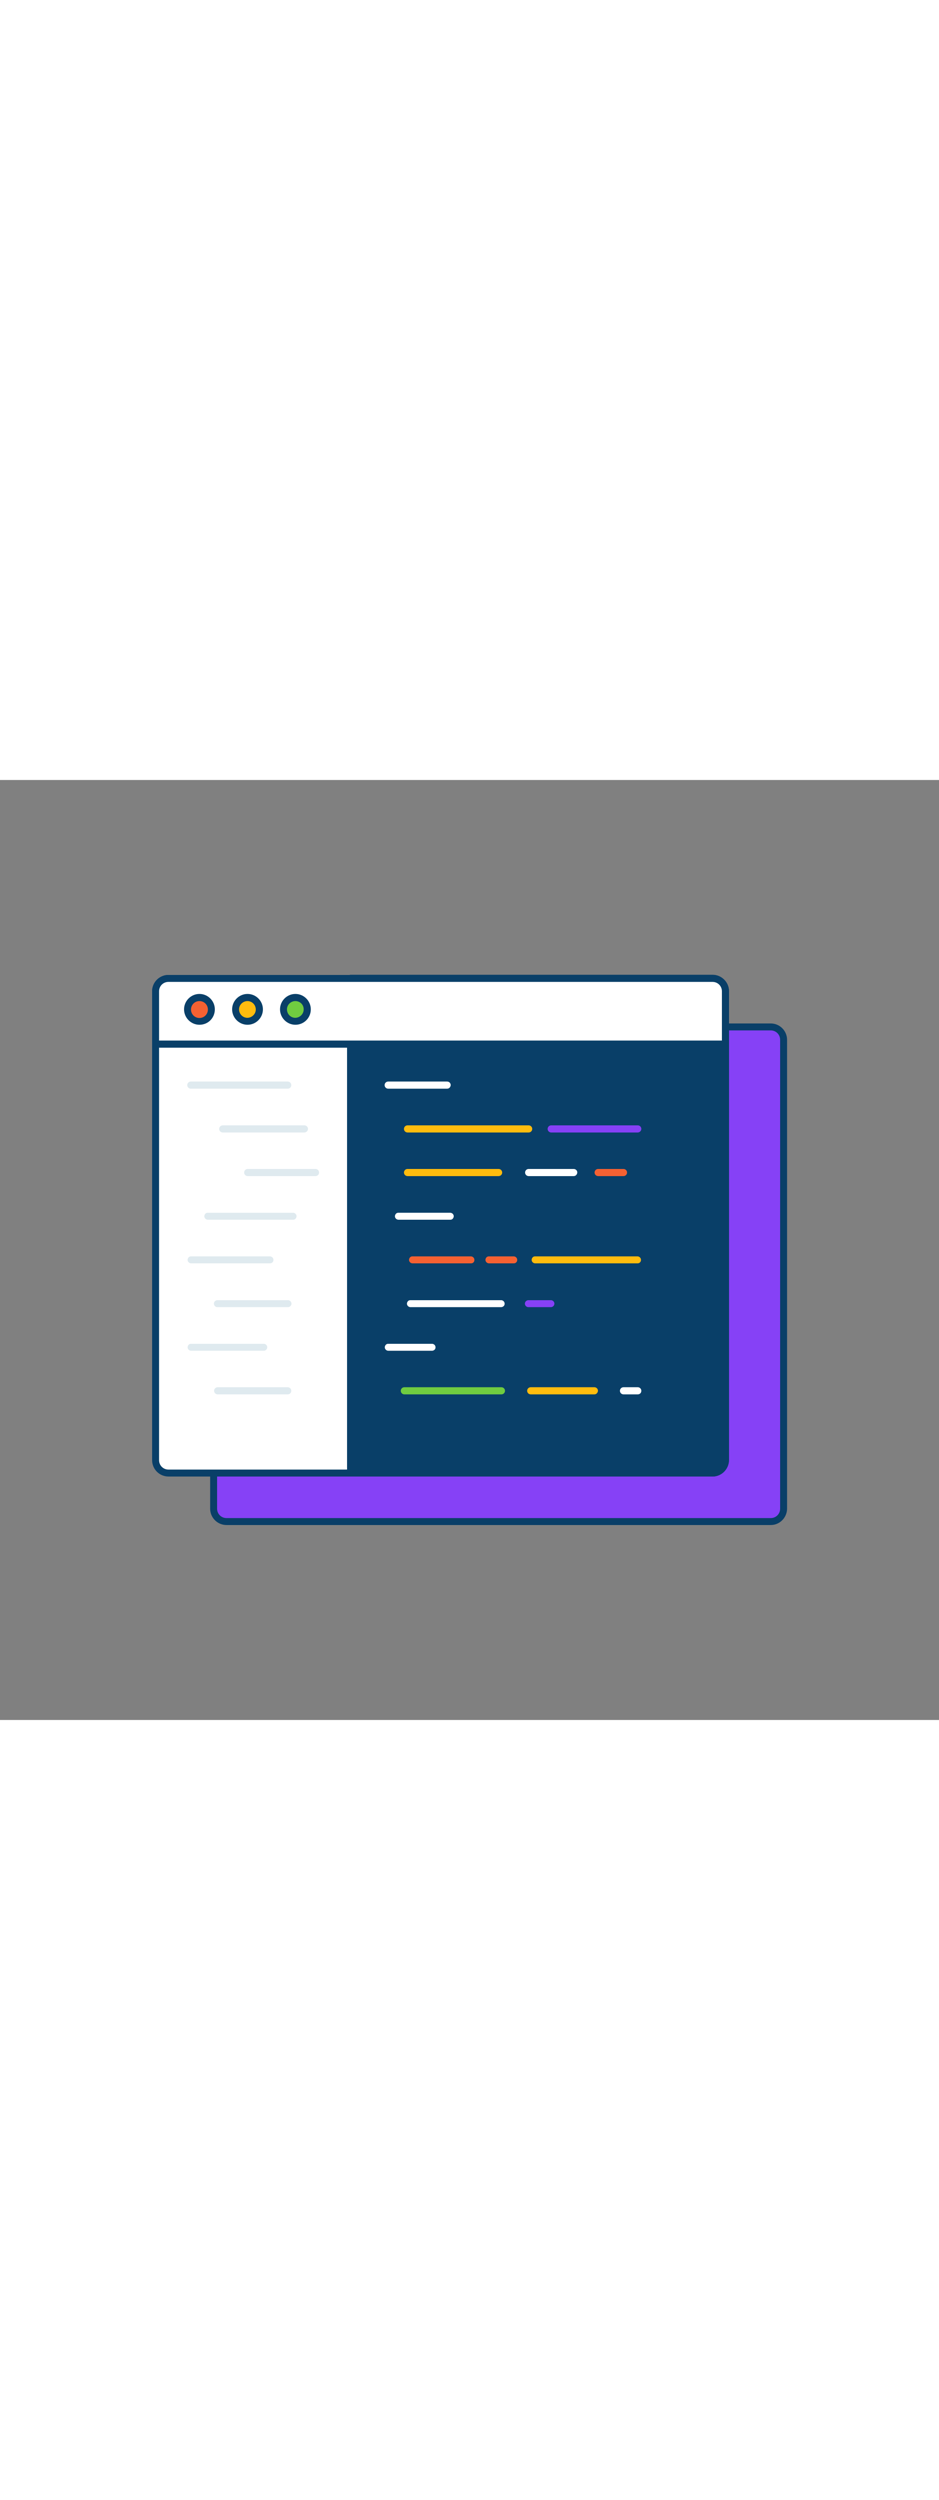 <svg version="1.1" id="Layer_1" xmlns="http://www.w3.org/2000/svg" xmlns:xlink="http://www.w3.org/1999/xlink" x="0px" y="0px" viewBox="0 0 500 500" style="width: 188px;" xml:space="preserve" data-imageid="coding-2-7" imageName="Coding 2" class="illustrations_image">
<rect x="0" y="0" width="500" height="500" fill="#808080" stroke="none"/>
<style type="text/css">
	.st0_coding-2-7{fill:#68E1FD;}
	.st1_coding-2-7{fill:#093F68;}
	.st2_coding-2-7{fill:#FFFFFF;}
	.st3_coding-2-7{fill:#F56132;}
	.st4_coding-2-7{fill:#FFBC0E;}
	.st5_coding-2-7{fill:#70CC40;}
	.st6_coding-2-7{fill:#DFEAEF;}
</style>
<g id="tab-2_coding-2-7">
	<path class="st0_coding-2-7 targetColor" d="M417.2,138.2v249.5c0,3.8-3.1,6.8-6.8,6.8H120.6c-3.8,0-6.8-3.1-6.8-6.8V138.2c0-3.8,3.1-6.8,6.8-6.9&#10;&#9;&#9;c0,0,0,0,0,0h289.8C414.1,131.3,417.2,134.4,417.2,138.2L417.2,138.2z" style="fill: rgb(134, 65, 246);"/>
	<path class="st1_coding-2-7" d="M410.4,396.3H120.6c-4.8,0-8.7-3.9-8.7-8.7V138.2c0-4.8,3.9-8.7,8.7-8.7h289.8c4.8,0,8.7,3.9,8.7,8.7v249.5&#10;&#9;&#9;C419,392.4,415.2,396.3,410.4,396.3z M120.6,133.2c-2.8,0-5,2.2-5,5v249.4c0,2.8,2.2,5,5,5h289.8c2.8,0,5-2.2,5-5V138.2&#10;&#9;&#9;c0-2.8-2.2-5-5-5L120.6,133.2z"/>
</g>
<g id="tab-1_coding-2-7">
	<path class="st2_coding-2-7" d="M386.2,112.4v249.4c0,3.8-3,6.8-6.8,6.8c0,0,0,0,0,0H89.7c-3.8,0-6.8-3.1-6.8-6.8c0,0,0,0,0,0V112.4&#10;&#9;&#9;c0-3.8,3.1-6.8,6.8-6.8c0,0,0,0,0,0h289.8C383.2,105.5,386.3,108.6,386.2,112.4z"/>
	<path class="st1_coding-2-7" d="M379.4,370.5H89.7c-4.8,0-8.7-3.9-8.7-8.7V112.4c0-4.8,3.9-8.7,8.7-8.7h289.8c4.8,0,8.7,3.9,8.7,8.7v249.4&#10;&#9;&#9;C388.1,366.6,384.2,370.5,379.4,370.5z M89.7,107.4c-2.8,0-5,2.2-5,5v249.4c0,2.8,2.2,5,5,5h289.8c2.8,0,5-2.2,5-5V112.4&#10;&#9;&#9;c0-2.8-2.2-5-5-5L89.7,107.4z"/>
	<path class="st1_coding-2-7" d="M386.2,112.4v249.4c0,3.8-3,6.8-6.8,6.8c0,0,0,0,0,0H186.7V105.5h192.7C383.2,105.5,386.3,108.6,386.2,112.4z"/>
	<path class="st1_coding-2-7" d="M379.4,370.5H186.7c-1,0-1.9-0.8-1.9-1.9V105.5c0-1,0.8-1.9,1.9-1.9h192.7c4.8,0,8.7,3.9,8.7,8.7v249.4&#10;&#9;&#9;C388.1,366.6,384.2,370.5,379.4,370.5z M188.6,366.8h190.9c2.8,0,5-2.2,5-5V112.4c0-2.8-2.2-5-5-5H188.6V366.8z"/>
	<path class="st2_coding-2-7" d="M386.2,112.4v28.1H82.8v-28.1c0-3.8,3.1-6.8,6.8-6.8c0,0,0,0,0,0h289.8C383.2,105.5,386.3,108.6,386.2,112.4z"/>
	<path class="st1_coding-2-7" d="M386.2,142.4H82.8c-1,0-1.8-0.9-1.8-1.9v-28.1c0-4.8,3.9-8.7,8.7-8.7h289.7c4.8,0,8.7,3.9,8.7,8.7v28.1&#10;&#9;&#9;C388.1,141.5,387.3,142.4,386.2,142.4L386.2,142.4z M84.7,138.6h299.7v-26.2c0-2.8-2.2-5-5-5H89.7c-2.8,0-5,2.2-5,5L84.7,138.6z"/>
	<circle class="st3_coding-2-7" cx="106.2" cy="122" r="6.3"/>
	<path class="st1_coding-2-7" d="M106.2,130.2c-4.5,0-8.2-3.7-8.2-8.2c0-4.5,3.7-8.2,8.2-8.2c4.5,0,8.2,3.7,8.2,8.2c0,0,0,0,0,0&#10;&#9;&#9;C114.4,126.6,110.8,130.2,106.2,130.2z M106.2,117.6c-2.5,0-4.5,2-4.5,4.5s2,4.5,4.5,4.5s4.5-2,4.5-4.5l0,0&#10;&#9;&#9;C110.7,119.6,108.7,117.6,106.2,117.6z"/>
	<circle class="st4_coding-2-7" cx="131.8" cy="122" r="6.3"/>
	<path class="st1_coding-2-7" d="M131.8,130.2c-4.5,0-8.2-3.7-8.2-8.2s3.7-8.2,8.2-8.2c4.5,0,8.2,3.7,8.2,8.2&#10;&#9;&#9;C140,126.5,136.3,130.2,131.8,130.2C131.8,130.2,131.8,130.2,131.8,130.2z M131.8,117.6c-2.5,0-4.5,2-4.5,4.4c0,2.5,2,4.5,4.4,4.5&#10;&#9;&#9;s4.5-2,4.5-4.4c0,0,0,0,0,0C136.2,119.6,134.2,117.6,131.8,117.6z"/>
	<circle class="st5_coding-2-7" cx="157.3" cy="122" r="6.3"/>
	<path class="st1_coding-2-7" d="M157.3,130.2c-4.5,0-8.2-3.7-8.2-8.2c0-4.5,3.7-8.2,8.2-8.2c4.5,0,8.2,3.7,8.2,8.2c0,0,0,0,0,0&#10;&#9;&#9;C165.5,126.6,161.8,130.2,157.3,130.2z M157.3,117.6c-2.5,0-4.5,2-4.5,4.4c0,2.5,2,4.5,4.4,4.5s4.5-2,4.5-4.4c0,0,0,0,0,0&#10;&#9;&#9;C161.8,119.6,159.8,117.6,157.3,117.6z"/>
	<path class="st6_coding-2-7" d="M153.2,164.2h-51.6c-1,0-1.9-0.8-1.9-1.9c0-1,0.8-1.9,1.9-1.9h51.6c1,0,1.9,0.8,1.9,1.9&#10;&#9;&#9;C155.1,163.4,154.3,164.2,153.2,164.2z"/>
	<path class="st6_coding-2-7" d="M162.1,187.5h-43.5c-1,0-1.9-0.8-1.9-1.9c0-1,0.8-1.9,1.9-1.9h43.5c1,0,1.9,0.8,1.9,1.9&#10;&#9;&#9;C164,186.6,163.1,187.5,162.1,187.5z"/>
	<path class="st6_coding-2-7" d="M168,210.7h-36.1c-1,0-1.9-0.8-1.9-1.9c0-1,0.8-1.9,1.9-1.9H168c1,0,1.9,0.8,1.9,1.9&#10;&#9;&#9;C169.9,209.9,169,210.7,168,210.7z"/>
	<path class="st6_coding-2-7" d="M156.2,233.9h-45.7c-1-0.1-1.8-1-1.7-2c0.1-0.9,0.8-1.7,1.7-1.7h45.7c1,0.1,1.8,1,1.7,2&#10;&#9;&#9;C157.8,233.1,157.1,233.9,156.2,233.9z"/>
	<path class="st6_coding-2-7" d="M143.9,257.1h-42.3c-1-0.1-1.8-1-1.7-2c0.1-0.9,0.8-1.7,1.7-1.7h42.3c1,0.1,1.8,1,1.7,2&#10;&#9;&#9;C145.6,256.3,144.8,257.1,143.9,257.1z"/>
	<path class="st6_coding-2-7" d="M153.2,280.4h-37.3c-1,0.1-1.9-0.7-2-1.7s0.7-1.9,1.7-2c0.1,0,0.2,0,0.3,0h37.3c1-0.1,1.9,0.7,2,1.7&#10;&#9;&#9;c0.1,1-0.7,1.9-1.7,2C153.4,280.4,153.3,280.4,153.2,280.4z"/>
	<path class="st6_coding-2-7" d="M140.3,303.6h-38.7c-1-0.1-1.8-1-1.7-2c0.1-0.9,0.8-1.7,1.7-1.7h38.7c1-0.1,1.9,0.7,2,1.7c0.1,1-0.7,1.9-1.7,2&#10;&#9;&#9;C140.5,303.6,140.4,303.6,140.3,303.6z"/>
	<path class="st6_coding-2-7" d="M153.2,326.8h-37.3c-1,0-1.9-0.8-1.9-1.9c0-1,0.8-1.9,1.9-1.9c0,0,0,0,0,0h37.3c1,0,1.9,0.8,1.9,1.9&#10;&#9;&#9;C155.1,326,154.3,326.8,153.2,326.8C153.2,326.8,153.2,326.8,153.2,326.8z"/>
	<path class="st2_coding-2-7" d="M238.1,164.2h-31.4c-1,0-1.9-0.8-1.9-1.9c0-1,0.8-1.9,1.9-1.9h31.4c1,0,1.9,0.8,1.9,1.9&#10;&#9;&#9;C239.9,163.4,239.1,164.2,238.1,164.2z"/>
	<path class="st4_coding-2-7" d="M281.5,187.5H217c-1,0-1.9-0.8-1.9-1.9c0-1,0.8-1.9,1.9-1.9l0,0h64.5c1,0,1.9,0.8,1.9,1.9&#10;&#9;&#9;C283.4,186.6,282.6,187.5,281.5,187.5L281.5,187.5z"/>
	<path class="st4_coding-2-7" d="M265.5,210.7H217c-1,0-1.9-0.8-1.9-1.9c0-1,0.8-1.9,1.9-1.9l0,0h48.5c1,0,1.9,0.8,1.9,1.9&#10;&#9;&#9;C267.4,209.9,266.5,210.7,265.5,210.7L265.5,210.7z"/>
	<path class="st2_coding-2-7" d="M239.9,233.9H212c-1-0.1-1.8-1-1.7-2c0.1-0.9,0.8-1.7,1.7-1.7h27.9c1,0.1,1.8,1,1.7,2&#10;&#9;&#9;C241.5,233.1,240.8,233.9,239.9,233.9z"/>
	<path class="st3_coding-2-7" d="M250.9,257.1h-31.4c-1-0.1-1.8-1-1.7-2c0.1-0.9,0.8-1.7,1.7-1.7h31.4c1,0.1,1.8,1,1.7,2&#10;&#9;&#9;C252.6,256.3,251.9,257.1,250.9,257.1z"/>
	<path class="st2_coding-2-7" d="M267,280.4h-48.6c-1-0.1-1.8-1-1.7-2c0.1-0.9,0.8-1.7,1.7-1.7H267c1,0.1,1.8,1,1.7,2&#10;&#9;&#9;C268.7,279.6,267.9,280.3,267,280.4z"/>
	<path class="st2_coding-2-7" d="M230.2,303.6h-23.6c-1-0.1-1.8-1-1.7-2c0.1-0.9,0.8-1.7,1.7-1.7h23.6c1,0.1,1.8,1,1.7,2&#10;&#9;&#9;C231.9,302.8,231.1,303.5,230.2,303.6z"/>
	<path class="st5_coding-2-7" d="M267,326.8h-51.7c-1,0-1.9-0.8-1.9-1.9c0-1,0.8-1.9,1.9-1.9H267c1,0,1.9,0.8,1.9,1.9&#10;&#9;&#9;C268.9,326,268,326.8,267,326.8z"/>
	<path class="st4_coding-2-7" d="M316.5,326.8h-33.9c-1,0-1.9-0.8-1.9-1.9c0-1,0.8-1.9,1.9-1.9c0,0,0,0,0,0h33.9c1,0,1.9,0.8,1.9,1.9&#10;&#9;&#9;C318.3,326,317.5,326.8,316.5,326.8z"/>
	<path class="st2_coding-2-7" d="M305.5,210.7h-24c-1,0-1.9-0.8-1.9-1.9c0-1,0.8-1.9,1.9-1.9h24c1,0,1.9,0.8,1.9,1.9&#10;&#9;&#9;C307.3,209.9,306.5,210.7,305.5,210.7z"/>
	<path class="st0_coding-2-7 targetColor" d="M339.6,187.5h-46.1c-1,0-1.9-0.8-1.9-1.9c0-1,0.8-1.9,1.9-1.9h46.1c1,0,1.9,0.8,1.9,1.9&#10;&#9;&#9;C341.5,186.6,340.6,187.5,339.6,187.5z" style="fill: rgb(134, 65, 246);"/>
	<path class="st3_coding-2-7" d="M332,210.7h-13.5c-1,0-1.9-0.8-1.9-1.9c0-1,0.8-1.9,1.9-1.9H332c1,0,1.9,0.8,1.9,1.9&#10;&#9;&#9;C333.9,209.9,333,210.7,332,210.7z"/>
	<path class="st3_coding-2-7" d="M273.7,257.1h-13.5c-1-0.1-1.8-1-1.7-2c0.1-0.9,0.8-1.7,1.7-1.7h13.5c1,0.1,1.8,1,1.7,2&#10;&#9;&#9;C275.4,256.3,274.6,257.1,273.7,257.1z"/>
	<path class="st4_coding-2-7" d="M339.6,257.1h-54.8c-1-0.1-1.8-1-1.7-2c0.1-0.9,0.8-1.7,1.7-1.7h54.8c1,0.1,1.8,1,1.7,2&#10;&#9;&#9;C341.3,256.3,340.5,257.1,339.6,257.1z"/>
	<path class="st0_coding-2-7 targetColor" d="M293.5,280.4h-12c-1,0.1-1.9-0.7-2-1.7s0.7-1.9,1.7-2c0.1,0,0.2,0,0.3,0h12c1,0.1,1.8,1,1.7,2&#10;&#9;&#9;C295.1,279.6,294.4,280.3,293.5,280.4z" style="fill: rgb(134, 65, 246);"/>
	<path class="st2_coding-2-7" d="M339.6,326.8H332c-1,0-1.9-0.8-1.9-1.9c0-1,0.8-1.9,1.9-1.9h7.6c1,0,1.9,0.8,1.9,1.9&#10;&#9;&#9;C341.5,326,340.7,326.8,339.6,326.8L339.6,326.8z"/>
</g>
</svg>
